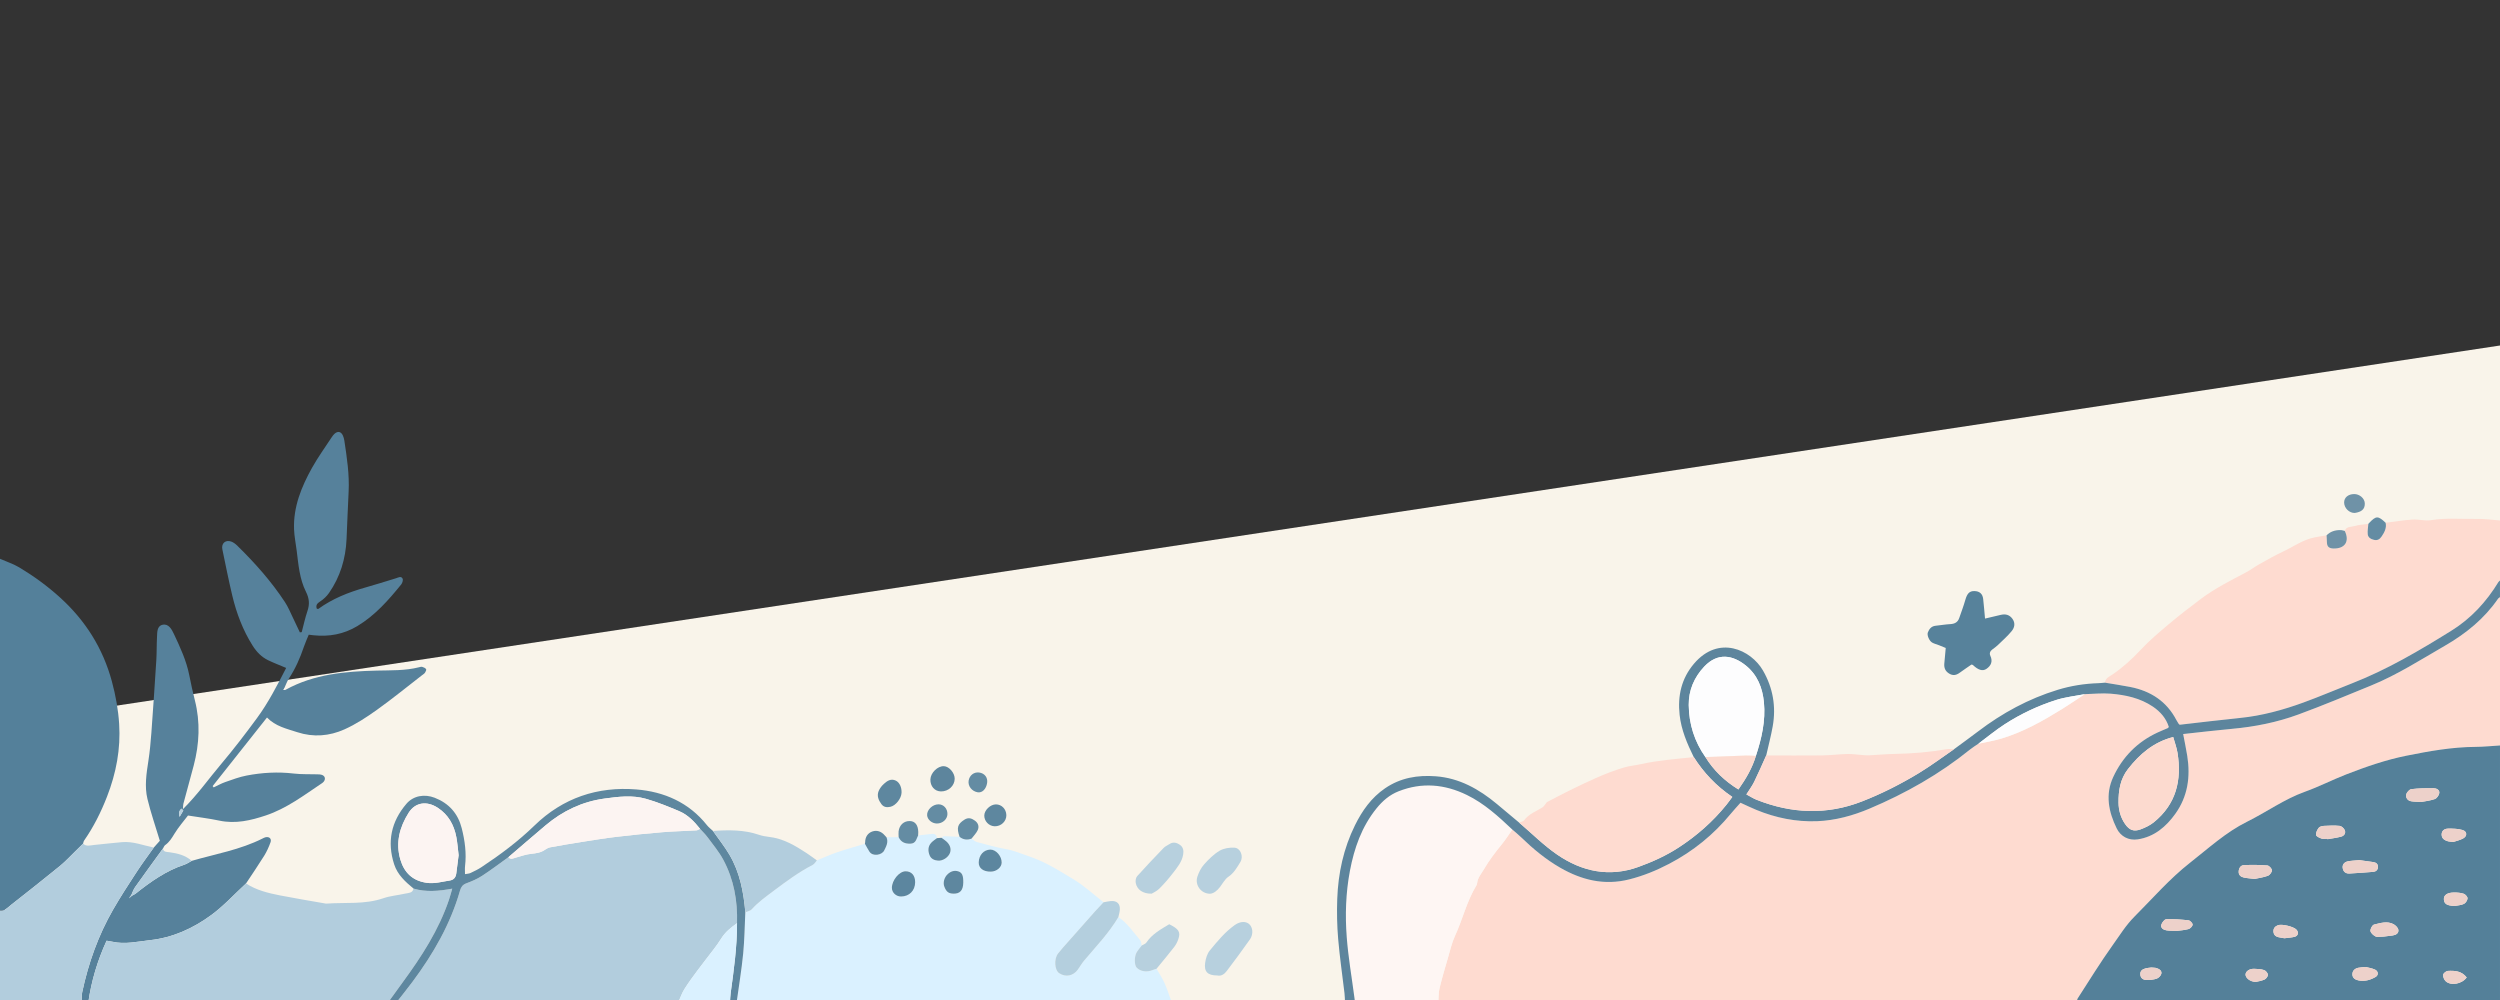 <?xml version="1.0" encoding="utf-8"?>
<svg width="750" height="300" xmlns="http://www.w3.org/2000/svg">
  <rect width="100%" height="100%" fill="#333333" stroke="none"/>
  <g class="layer">
  <path d="m2.381,216.615l748.619,-113.115l0,198l-750,0l1.381,-84.885z" fill="#f9f4ea" id="svg_3" stroke="#000000" stroke-dasharray="null" stroke-linecap="null" stroke-linejoin="null" stroke-opacity="0" stroke-width="null"/>
    <g id="BACKGROUND"/>
    <g id="svg_1">
      <path d="m623,300.643c-63.833,0 -127.667,0 -191.5,0c0.109,-1.4 0.038,-2.844 0.365,-4.191c0.775,-3.196 1.715,-6.353 2.636,-9.511c0.602,-2.062 1.084,-4.195 1.979,-6.129c2.321,-5.011 3.543,-10.485 6.466,-15.235c0.126,-0.205 0.181,-0.471 0.207,-0.716c0.161,-1.56 1.197,-2.67 1.938,-3.947c1.587,-2.735 3.482,-5.229 5.48,-7.668c1.135,-1.386 2.09,-2.918 3.127,-4.385c0.878,0.766 1.792,1.494 2.627,2.303c3.598,3.486 7.44,6.677 11.787,9.17c6.411,3.678 13.171,5.353 20.6,3.493c4.237,-1.061 8.191,-2.676 12.041,-4.69c7.177,-3.755 13.324,-8.74 18.465,-14.989c0.938,-1.14 1.95,-2.218 2.932,-3.33c1.704,0.772 3.2,1.503 4.737,2.135c5.842,2.405 11.935,3.647 18.246,3.4c5.454,-0.214 10.695,-1.651 15.701,-3.762c10.855,-4.578 21.031,-10.344 30.219,-17.776c0.768,-0.622 1.628,-1.13 2.446,-1.692c2.325,-0.514 4.693,-0.884 6.966,-1.569c6.536,-1.969 12.432,-5.303 18.194,-8.877c2.296,-1.424 4.526,-2.953 6.786,-4.435c2.576,-0.065 5.17,-0.355 7.723,-0.145c4.5,0.369 8.904,1.307 12.737,3.908c2.238,1.519 3.939,3.496 4.736,6.04c-0.14,0.221 -0.167,0.323 -0.227,0.349c-1.063,0.465 -2.143,0.893 -3.194,1.383c-6.055,2.821 -10.479,7.337 -13.259,13.349c-2.424,5.241 -1.382,10.402 1.047,15.386c1.19,2.441 3.62,3.714 6.339,3.293c4.946,-0.766 8.461,-3.775 11.243,-7.64c3.751,-5.209 4.589,-11.135 3.601,-17.373c-0.335,-2.116 -0.785,-4.215 -1.232,-6.582c4.976,-0.537 9.83,-1.131 14.698,-1.569c6.83,-0.614 13.517,-1.964 19.931,-4.322c7.326,-2.694 14.531,-5.719 21.76,-8.672c7.81,-3.19 14.893,-7.747 22.164,-11.949c6.273,-3.625 11.789,-8.086 15.927,-14.114c0.129,-0.188 0.372,-0.296 0.562,-0.442c0,14.833 0,29.667 0,44.5c-2.472,0.148 -4.942,0.406 -7.415,0.423c-6.998,0.048 -13.85,1.277 -20.66,2.647c-6.182,1.243 -12.155,3.319 -18.031,5.599c-4.17,1.619 -8.171,3.69 -12.377,5.197c-6.222,2.23 -11.549,6.109 -17.404,9.01c-6.341,3.141 -11.549,7.948 -17.087,12.288c-6.142,4.813 -11.179,10.666 -16.643,16.128c-2.606,2.605 -4.496,5.696 -6.591,8.626c-3.688,5.156 -7.004,10.578 -10.453,15.904c-0.214,0.329 -0.232,0.783 -0.34,1.179z" fill="#FEDBD0" id="svg_4"/>
      <path d="m623,300.643c0.108,-0.396 0.126,-0.85 0.338,-1.178c3.449,-5.325 6.766,-10.747 10.453,-15.904c2.095,-2.93 3.985,-6.021 6.591,-8.626c5.464,-5.462 10.501,-11.315 16.643,-16.128c5.538,-4.34 10.746,-9.147 17.087,-12.288c5.855,-2.901 11.182,-6.78 17.404,-9.01c4.206,-1.507 8.207,-3.578 12.377,-5.197c5.876,-2.281 11.849,-4.356 18.031,-5.599c6.81,-1.37 13.662,-2.598 20.66,-2.647c2.472,-0.017 4.943,-0.275 7.415,-0.423c0,25.667 0,51.333 0,77c-42.332,0 -84.666,0 -126.999,0zm53.375,-36.965c1.139,-0.251 2.619,-0.443 3.985,-0.943c0.563,-0.206 1.229,-1.084 1.215,-1.641c-0.013,-0.519 -0.836,-1.415 -1.355,-1.454c-2.359,-0.18 -4.741,-0.217 -7.104,-0.089c-0.962,0.052 -1.502,0.973 -1.518,1.987c-0.016,0.99 0.656,1.517 1.505,1.71c0.952,0.218 1.942,0.265 3.272,0.43zm31.44,-5.633c-1.287,0.123 -2.369,0.146 -3.416,0.349c-0.971,0.189 -1.705,0.856 -1.602,1.897c0.107,1.09 0.798,1.832 2.005,1.764c2.388,-0.135 4.776,-0.288 7.159,-0.498c0.801,-0.071 1.394,-0.547 1.424,-1.445c0.031,-0.915 -0.549,-1.353 -1.359,-1.482c-1.467,-0.232 -2.94,-0.411 -4.211,-0.585zm18.439,-17.441c1.112,-0.215 2.701,-0.371 4.167,-0.88c0.615,-0.213 1.278,-1.134 1.369,-1.807c0.134,-0.982 -0.882,-1.442 -1.701,-1.451c-2.232,-0.024 -4.478,0.013 -6.689,0.279c-0.592,0.071 -1.399,0.978 -1.532,1.621c-0.188,0.906 0.367,1.814 1.446,2.009c0.808,0.145 1.643,0.135 2.94,0.229zm-28.051,11.011c0.01,0.05 0.02,0.1 0.03,0.149c1.375,-0.248 2.772,-0.412 4.117,-0.773c0.882,-0.237 1.453,-1.041 1.088,-1.923c-0.234,-0.566 -0.959,-1.235 -1.526,-1.297c-1.551,-0.169 -3.138,-0.088 -4.705,-0.005c-0.552,0.029 -1.29,0.196 -1.585,0.577c-0.46,0.595 -0.888,1.461 -0.802,2.145c0.056,0.438 1.022,0.872 1.655,1.091c0.52,0.178 1.149,0.036 1.728,0.036zm16.873,29.366c0.595,-0.074 1.654,-0.193 2.711,-0.339c1.004,-0.139 1.888,-0.673 1.714,-1.707c-0.109,-0.646 -0.848,-1.376 -1.491,-1.706c-1.902,-0.976 -3.9,-0.309 -5.789,0.143c-0.519,0.124 -1.159,1.292 -1.087,1.904c0.073,0.618 0.87,1.313 1.518,1.651c0.518,0.27 1.289,0.054 2.424,0.054zm-62.107,-1.702c0.992,-0.141 2.333,-0.217 3.6,-0.565c0.519,-0.142 1.203,-0.862 1.214,-1.333c0.01,-0.437 -0.739,-1.228 -1.219,-1.282c-2.214,-0.249 -4.455,-0.413 -6.676,-0.329c-0.544,0.02 -1.336,1.018 -1.5,1.692c-0.23,0.941 0.638,1.49 1.508,1.636c0.896,0.15 1.823,0.117 3.073,0.181zm56.714,10.81c-0.95,0.101 -1.623,0.107 -2.263,0.255c-0.974,0.227 -1.67,0.848 -1.699,1.888c-0.03,1.088 0.736,1.636 1.698,1.861c1.885,0.441 3.648,-0.083 5.244,-1.002c0.951,-0.548 0.863,-1.725 -0.147,-2.201c-0.951,-0.447 -2.046,-0.59 -2.833,-0.801zm26.315,-37.502c0.766,-0.263 1.911,-0.507 2.907,-1.034c1.329,-0.703 1.286,-2.119 -0.137,-2.548c-1.368,-0.413 -2.888,-0.43 -4.34,-0.418c-1.058,0.008 -1.957,0.585 -1.937,1.817c0.019,1.175 0.899,1.694 1.904,1.985c0.389,0.112 0.813,0.105 1.603,0.198zm0.345,19.21c0.952,-0.19 1.982,-0.219 2.829,-0.627c0.533,-0.258 1.055,-1.068 1.089,-1.659c0.026,-0.456 -0.629,-1.207 -1.134,-1.38c-0.902,-0.31 -1.919,-0.375 -2.888,-0.376c-2.054,-0.003 -3.157,0.781 -3.079,2.046c0.086,1.385 0.91,1.871 3.183,1.996zm-51.014,9.677c1.121,-0.151 2.125,-0.188 3.072,-0.44c1.06,-0.282 1.275,-1.309 0.548,-2.125c-0.839,-0.942 -4.41,-1.793 -5.578,-1.336c-0.85,0.332 -1.374,0.897 -1.335,1.857c0.039,0.958 0.583,1.513 1.482,1.72c0.639,0.147 1.292,0.233 1.811,0.324zm54.676,11.76c-1.539,-1.969 -3.594,-2.067 -5.636,-1.96c-0.518,0.027 -1.346,0.675 -1.414,1.13c-0.09,0.604 0.254,1.474 0.712,1.921c1.518,1.481 4.853,0.946 6.338,-1.091zm-63.279,1.341c0.587,-0.147 1.677,-0.286 2.637,-0.716c0.486,-0.218 1.047,-0.983 1.011,-1.458c-0.039,-0.507 -0.658,-1.215 -1.173,-1.388c-0.918,-0.307 -1.947,-0.334 -2.934,-0.373c-1.421,-0.057 -2.583,0.753 -2.604,1.715c-0.021,1.006 1.352,2.18 3.063,2.22zm-31.358,-4.32c-0.518,0.079 -1.188,0.107 -1.81,0.293c-0.819,0.245 -1.502,0.673 -1.465,1.719c0.041,1.148 0.804,1.672 1.744,1.718c1.049,0.052 2.16,-0.065 3.152,-0.39c0.58,-0.19 1.252,-0.858 1.4,-1.436c0.245,-0.953 -0.599,-1.458 -1.413,-1.727c-0.457,-0.149 -0.975,-0.114 -1.608,-0.177z" fill="#548099" id="svg_7"/>
      <path d="m346.953,290.631c0.806,1.415 1.73,2.778 2.39,4.258c0.832,1.868 1.448,3.832 2.157,5.754c-43.5,0 -87,0 -130.5,0c0.664,-4.841 1.467,-9.669 1.949,-14.528c0.409,-4.123 0.447,-8.283 0.649,-12.426c0.655,-0.292 1.496,-0.416 1.932,-0.903c1.935,-2.161 4.26,-3.808 6.56,-5.537c3.753,-2.82 7.508,-5.604 11.694,-7.767c0.521,-0.269 0.858,-0.895 1.28,-1.356c1.969,-0.804 3.904,-1.705 5.914,-2.389c2.802,-0.953 5.66,-1.745 8.494,-2.605c0.444,0.781 0.854,1.584 1.34,2.338c1.034,1.602 3.777,1.039 4.439,-0.312c0.597,-1.219 1.348,-2.508 0.685,-3.985c1.22,-0.01 2.44,-0.019 3.659,-0.029c0.702,1.529 1.924,2.014 3.551,1.953c1.667,-0.062 1.744,-1.442 2.288,-2.46c1.394,-0.16 2.786,-0.341 4.183,-0.474c0.906,-0.086 1.406,0.366 1.468,1.282c-0.581,0.457 -1.236,0.848 -1.725,1.388c-0.997,1.1 -1.005,2.435 -0.49,3.73c0.443,1.113 1.448,1.554 2.592,1.627c1.41,0.09 3.026,-0.987 3.526,-2.301c0.455,-1.196 0.04,-2.505 -1.157,-3.529c-0.436,-0.373 -0.922,-0.689 -1.385,-1.031c0.254,-0.166 0.511,-0.479 0.762,-0.474c1.561,0.031 3.12,0.133 4.678,0.211c1.094,0.858 2.293,1.005 3.583,0.518c0.516,0.348 0.986,0.863 1.554,1.015c2.989,0.797 5.976,1.653 9.016,2.189c2.214,0.391 4.217,1.307 6.306,1.99c2.187,0.715 4.316,1.674 6.363,2.734c2.392,1.238 4.669,2.697 6.993,4.066c3.399,2.002 6.29,4.673 9.358,7.11c-0.825,0.879 -1.67,1.742 -2.471,2.642c-2.811,3.157 -5.61,6.324 -8.407,9.493c-0.931,1.055 -1.882,2.098 -2.752,3.203c-1.282,1.629 -1.073,4.988 0.312,5.917c1.948,1.307 4.248,0.857 5.65,-1.118c0.623,-0.878 1.155,-1.829 1.845,-2.649c3.565,-4.239 7.427,-8.242 10.273,-13.047c2.732,1.785 4.457,4.533 6.55,6.923c0.331,0.378 0.315,1.06 0.46,1.601c-0.496,0.652 -1.051,1.268 -1.474,1.965c-0.803,1.321 -0.775,3.932 -0.021,4.694c1.143,1.154 3.035,1.425 4.766,0.701c0.375,-0.158 0.775,-0.257 1.163,-0.382zm-72.407,-25.96c0.019,-2.027 -1.097,-3.298 -2.884,-3.284c-1.897,0.015 -4.097,2.687 -4.097,4.975c0,1.415 1.258,2.597 2.755,2.588c2.478,-0.015 4.202,-1.761 4.226,-4.279zm25.954,-5.911c0.013,-1.961 -1.734,-3.932 -3.438,-3.88c-1.956,0.061 -3.375,1.636 -3.444,3.82c-0.054,1.74 1.356,2.824 3.628,2.788c1.744,-0.026 3.244,-1.285 3.254,-2.728zm-11.518,6.038c0.038,-2.048 -0.319,-2.983 -1.43,-3.368c-1.198,-0.415 -2.281,-0.054 -3.198,0.77c-1.084,0.975 -1.515,2.591 -1.055,3.791c0.59,1.539 1.254,2.056 2.702,2.102c1.99,0.063 2.939,-0.986 2.981,-3.295z" fill="#DAF1FF" id="svg_9"/>
      <path d="m703.429,159.266c0.502,-1.426 1.928,-1.133 2.946,-1.451c1.315,-0.41 2.746,-0.447 4.128,-0.646c-0.073,1.037 -0.284,2.089 -0.18,3.108c0.102,0.994 0.945,1.465 1.891,1.687c1.031,0.242 1.717,-0.193 2.278,-1.028c0.839,-1.249 1.542,-2.52 1.195,-4.107c2.698,-0.336 5.388,-0.789 8.096,-0.966c1.798,-0.118 3.675,0.481 5.423,0.193c4.629,-0.762 9.263,-0.294 13.889,-0.384c2.297,-0.044 4.602,0.301 6.904,0.47c0,6 0,12 0,18c-0.168,0.168 -0.379,0.31 -0.499,0.507c-3.606,5.916 -8.197,10.898 -14.1,14.566c-9.541,5.927 -19.201,11.641 -29.712,15.749c-4.875,1.905 -9.688,3.974 -14.602,5.768c-6.175,2.255 -12.495,3.985 -19.078,4.65c-6.024,0.609 -12.036,1.349 -18.086,2.036c-0.09,-0.077 -0.245,-0.163 -0.332,-0.294c-0.23,-0.345 -0.451,-0.7 -0.642,-1.069c-2.945,-5.662 -7.74,-8.766 -13.872,-9.97c-2.517,-0.494 -5.059,-0.863 -7.59,-1.289c0.122,-1.386 1.372,-1.852 2.257,-2.453c3.107,-2.111 5.83,-4.582 8.397,-7.337c2.64,-2.832 5.637,-5.351 8.608,-7.852c3.084,-2.596 6.282,-5.065 9.508,-7.485c4.242,-3.181 8.981,-5.539 13.649,-8.011c1.312,-0.695 2.5,-1.622 3.798,-2.346c2.435,-1.357 4.861,-2.746 7.38,-3.931c3.057,-1.438 5.85,-3.482 9.246,-4.157c1.207,-0.24 2.427,-0.418 3.641,-0.625c0.038,0.747 0.084,1.493 0.112,2.241c0.048,1.279 0.794,1.688 1.971,1.714c3.458,0.077 4.892,-2.151 3.376,-5.288z" fill="#FEDBD0" id="svg_10"/>
      <path d="m57.51,258.255c7.145,-2.064 14.546,-3.315 21.271,-6.71c0.294,-0.148 0.596,-0.312 0.913,-0.376c1.115,-0.226 1.846,0.461 1.457,1.539c-0.502,1.392 -1.12,2.772 -1.899,4.026c-1.746,2.811 -3.623,5.542 -5.446,8.305c-3.48,3.206 -6.708,6.758 -10.503,9.534c-5.403,3.951 -11.477,6.726 -18.266,7.474c-3.769,0.415 -7.528,1.343 -11.356,0.469c-0.543,-0.124 -1.098,-0.198 -1.702,-0.304c-2.741,5.966 -4.551,12.065 -5.48,18.43c-0.667,0 -1.333,0 -2,0c0.047,-0.996 -0.041,-2.022 0.163,-2.985c1.855,-8.751 4.84,-17.099 9.313,-24.86c2.197,-3.813 4.602,-7.509 7.008,-11.196c1.63,-2.497 3.424,-4.887 5.145,-7.325c0.707,-0.793 1.414,-1.587 1.826,-2.049c-1.337,-4.444 -2.733,-8.452 -3.722,-12.558c-0.906,-3.763 -0.302,-7.588 0.281,-11.383c0.427,-2.786 0.691,-5.602 0.898,-8.414c0.539,-7.303 1.03,-14.61 1.491,-21.919c0.141,-2.242 0.072,-4.498 0.198,-6.741c0.083,-1.468 -0.072,-3.421 1.695,-3.792c1.799,-0.378 2.727,1.386 3.382,2.777c1.878,3.985 3.742,7.986 4.607,12.361c0.5,2.527 1.048,5.048 1.682,7.544c1.66,6.54 1.353,13.035 -0.341,19.504c-1.01,3.857 -2.083,7.696 -3.115,11.547c-0.081,0.302 -0.059,0.632 -0.138,1.602c4.488,-4.461 7.787,-9.186 11.478,-13.553c3.756,-4.445 7.3,-9.081 10.746,-13.773c3.441,-4.686 6.087,-9.859 8.756,-15.053c-1.95,-0.825 -3.721,-1.493 -5.418,-2.314c-1.995,-0.966 -3.474,-2.515 -4.659,-4.396c-2.918,-4.634 -4.822,-9.683 -6.084,-14.97c-1.099,-4.607 -2.018,-9.257 -2.983,-13.895c-0.37,-1.781 0.934,-2.944 2.664,-2.336c0.675,0.237 1.307,0.735 1.828,1.246c5.293,5.196 10.216,10.715 14.295,16.93c0.951,1.448 1.61,3.09 2.377,4.656c0.715,1.462 1.396,2.941 2.091,4.412c0.184,-0.025 0.369,-0.049 0.553,-0.074c0.57,-2.137 1.031,-4.311 1.741,-6.4c0.686,-2.019 0.513,-3.751 -0.461,-5.692c-1.933,-3.85 -2.263,-8.14 -2.788,-12.352c-0.267,-2.142 -0.713,-4.277 -0.791,-6.425c-0.243,-6.719 2.212,-12.722 5.395,-18.432c1.78,-3.192 3.947,-6.169 5.951,-9.235c0.226,-0.346 0.484,-0.688 0.789,-0.962c1.019,-0.913 1.987,-0.691 2.548,0.593c0.197,0.453 0.33,0.948 0.404,1.438c0.771,5.099 1.548,10.196 1.283,15.386c-0.242,4.729 -0.409,9.461 -0.621,14.191c-0.263,5.86 -1.892,11.295 -5.25,16.133c-0.69,0.994 -1.642,1.891 -2.657,2.548c-0.904,0.586 -1.382,1.11 -1.026,2.166c0.173,0.034 0.378,0.141 0.461,0.081c4.238,-3.071 9.005,-4.968 13.999,-6.39c3.119,-0.888 6.217,-1.852 9.316,-2.809c0.709,-0.219 1.533,-0.754 1.974,0.12c0.211,0.418 -0.073,1.317 -0.429,1.756c-3.838,4.724 -7.825,9.269 -13.147,12.472c-4.119,2.479 -8.495,3.238 -13.181,2.755c-0.401,-0.041 -0.801,-0.094 -1.403,-0.165c-0.513,1.27 -1.061,2.461 -1.48,3.695c-1.126,3.313 -2.51,6.49 -4.453,9.422c-0.589,0.889 -0.936,1.94 -1.393,2.917c-0.092,0.177 -0.184,0.354 -0.276,0.531c0.237,-0.025 0.475,-0.049 0.712,-0.074c8.518,-4.686 17.852,-5.489 27.302,-5.726c4.238,-0.106 8.496,0.056 12.66,-0.997c0.32,-0.081 0.688,-0.208 0.977,-0.122c0.431,0.129 0.934,0.345 1.165,0.687c0.135,0.199 -0.127,0.769 -0.346,1.076c-0.233,0.327 -0.62,0.546 -0.949,0.8c-4.471,3.456 -8.851,7.037 -13.446,10.319c-3.093,2.209 -6.334,4.341 -9.788,5.883c-4.479,1.999 -9.254,2.422 -14.099,0.841c-3.231,-1.054 -6.577,-1.775 -9.11,-4.412c-5.55,7.005 -10.925,13.789 -16.3,20.573c0.1,0.131 0.201,0.262 0.301,0.394c1.158,-0.542 2.28,-1.184 3.48,-1.603c2.105,-0.736 4.22,-1.533 6.399,-1.952c4.669,-0.897 9.384,-1.167 14.146,-0.602c2.304,0.273 4.653,0.157 6.981,0.233c0.495,0.016 1.018,0.013 1.476,0.172c0.931,0.323 1.159,1.218 0.56,1.997c-0.15,0.194 -0.348,0.364 -0.553,0.501c-5.39,3.602 -10.583,7.572 -16.826,9.66c-4.521,1.513 -9.105,2.594 -13.959,1.56c-2.984,-0.636 -6.028,-0.992 -9.407,-1.532c-1.229,1.622 -2.828,3.432 -4.06,5.465c-0.787,1.297 -1.522,2.517 -2.777,3.402c-0.313,0.22 -0.452,0.686 -0.672,1.038c-2.79,3.854 -5.6,7.693 -8.352,11.574c-0.505,0.712 -0.774,1.592 -1.151,2.396c-0.148,0.187 -0.298,0.372 -0.446,0.558c-0.049,0.137 -0.098,0.273 -0.148,0.409c0.085,-0.101 0.169,-0.202 0.254,-0.303c0.175,-0.159 0.349,-0.318 0.524,-0.476c0.359,-0.195 0.757,-0.343 1.072,-0.594c4.498,-3.578 9.142,-6.901 14.687,-8.726c0.769,-0.253 1.457,-0.754 2.182,-1.141zm-3.085,-15.668c-0.545,0.543 -0.931,1.13 -0.546,2.46c0.526,-0.893 0.821,-1.396 1.117,-1.898c-0.19,-0.188 -0.381,-0.375 -0.571,-0.562z" fill="#56819B" id="svg_11"/>
      <path d="m203.5,300.643c-28.167,0 -56.333,0 -84.5,0c1.579,-2.025 3.197,-4.021 4.731,-6.079c6.246,-8.378 11.41,-17.326 14.302,-27.453c0.29,-1.015 0.785,-1.708 1.872,-2.113c1.625,-0.605 3.261,-1.3 4.707,-2.241c2.703,-1.757 5.273,-3.719 7.899,-5.595c0.724,0.841 1.492,0.323 2.277,0.105c1.509,-0.419 3.015,-0.961 4.557,-1.123c1.518,-0.159 2.939,-0.342 4.212,-1.261c0.46,-0.332 1.027,-0.601 1.581,-0.702c3.082,-0.565 6.171,-1.099 9.267,-1.587c3.507,-0.553 7.013,-1.126 10.537,-1.545c4.593,-0.547 9.198,-1.015 13.808,-1.394c3.384,-0.278 6.784,-0.345 10.175,-0.546c0.372,-0.022 0.727,-0.309 1.091,-0.473c0.773,0.86 1.621,1.664 2.303,2.59c1.619,2.199 3.404,4.325 4.683,6.715c3.164,5.915 4.317,12.338 4.11,19.02c-1.822,1.284 -3.545,2.656 -4.742,4.6c-0.692,1.125 -1.486,2.192 -2.282,3.248c-1.578,2.094 -3.217,4.141 -4.778,6.247c-1.37,1.847 -2.75,3.695 -3.969,5.642c-0.765,1.221 -1.238,2.624 -1.841,3.945z" fill="#B2CDDD" id="svg_12"/>
      <path d="m0,167.643c1.953,0.858 4.023,1.524 5.837,2.613c4.339,2.606 8.422,5.588 12.183,9.001c7.607,6.902 12.849,15.19 15.549,25.179c1.135,4.2 1.898,8.407 2.177,12.703c0.491,7.553 -0.901,14.816 -3.643,21.862c-1.81,4.652 -4.023,9.07 -6.872,13.17c-0.178,0.257 -0.213,0.613 -0.314,0.923c-0.706,0.697 -1.407,1.399 -2.12,2.089c-1.599,1.548 -3.107,3.208 -4.825,4.612c-4.805,3.927 -9.685,7.762 -14.564,11.598c-1.008,0.792 -1.893,1.912 -3.409,1.75c0.001,-35.167 0.001,-70.333 0.001,-105.5z" fill="#54809A" id="svg_14"/>
      <path d="m26.5,300.643c0.929,-6.365 2.74,-12.464 5.48,-18.43c0.603,0.106 1.158,0.18 1.702,0.304c3.828,0.874 7.586,-0.054 11.356,-0.469c6.789,-0.748 12.863,-3.524 18.266,-7.474c3.796,-2.775 7.023,-6.328 10.503,-9.534c3.102,2.025 6.632,2.88 10.186,3.581c4.458,0.88 8.946,1.606 13.421,2.397c0.163,0.029 0.331,0.078 0.493,0.066c5.706,-0.412 11.501,0.316 17.092,-1.612c2.083,-0.719 4.354,-0.881 6.519,-1.383c0.977,-0.227 2.248,-0.094 2.553,-1.51c3.712,1.091 7.464,0.778 11.605,0.016c-0.403,1.373 -0.662,2.386 -0.997,3.374c-3.081,9.089 -8.229,17.02 -13.851,24.685c-1.456,1.986 -2.886,3.991 -4.328,5.988c-30,0.001 -60,0.001 -90,0.001z" fill="#B2CDDD" id="svg_15"/>
      <path d="m453.697,248.861c-1.036,1.466 -1.992,2.999 -3.127,4.385c-1.997,2.439 -3.893,4.933 -5.48,7.668c-0.741,1.277 -1.777,2.387 -1.938,3.947c-0.025,0.244 -0.081,0.511 -0.207,0.716c-2.923,4.751 -4.145,10.224 -6.466,15.235c-0.896,1.934 -1.377,4.067 -1.979,6.129c-0.922,3.158 -1.861,6.316 -2.636,9.511c-0.327,1.347 -0.255,2.791 -0.365,4.191c-8.333,0 -16.667,0 -25,0c-0.064,-0.492 -0.127,-0.984 -0.191,-1.476c-0.786,-6.001 -1.833,-11.982 -2.289,-18.008c-0.5,-6.618 -0.296,-13.268 0.94,-19.837c1.29,-6.857 3.538,-13.302 7.994,-18.814c1.804,-2.231 3.905,-4.056 6.617,-5.126c7.006,-2.763 13.85,-2.131 20.494,1.109c5.215,2.544 9.46,6.425 13.633,10.37z" fill="#FEF6F3" id="svg_18"/>
      <path d="m453.697,248.861c-4.173,-3.945 -8.418,-7.826 -13.632,-10.369c-6.644,-3.241 -13.488,-3.872 -20.494,-1.109c-2.712,1.069 -4.814,2.894 -6.617,5.126c-4.456,5.512 -6.704,11.957 -7.994,18.814c-1.236,6.569 -1.44,13.219 -0.94,19.837c0.456,6.026 1.503,12.007 2.289,18.008c0.064,0.492 0.128,0.984 0.191,1.476c-1,0 -2,0 -3,0c-0.048,-0.899 -0.047,-1.804 -0.152,-2.696c-0.636,-5.436 -1.441,-10.857 -1.901,-16.307c-0.335,-3.965 -0.414,-7.975 -0.272,-11.952c0.276,-7.714 1.882,-15.169 5.327,-22.127c2.157,-4.356 4.886,-8.252 9.027,-11.079c4.653,-3.177 9.791,-4.007 15.208,-3.599c7.091,0.533 12.977,3.859 18.324,8.305c2.236,1.859 4.459,3.733 6.689,5.599c3.79,3.227 7.337,6.807 11.421,9.605c7.432,5.091 15.641,6.85 24.394,3.67c4.21,-1.529 8.286,-3.37 12.08,-5.845c5.415,-3.533 10.19,-7.729 14.251,-12.749c0.603,-0.745 1.155,-1.531 1.799,-2.388c-4.865,-3.29 -8.586,-7.267 -11.563,-11.948c-1.977,-4.036 -3.754,-8.144 -4.246,-12.674c-0.618,-5.684 0.519,-10.88 4.306,-15.343c7.45,-8.777 17.131,-4.118 20.673,1.989c3.019,5.207 4.006,10.856 2.952,16.788c-0.522,2.935 -1.291,5.827 -1.948,8.738c-1.193,2.637 -2.33,5.303 -3.604,7.9c-0.639,1.302 -1.527,2.482 -2.352,3.795c1.172,0.621 2.086,1.221 3.08,1.615c10.465,4.143 20.984,4.634 31.595,0.488c5.979,-2.336 11.681,-5.231 17.151,-8.551c3.608,-2.19 6.999,-4.739 10.487,-7.127c2.397,-1.768 4.815,-3.507 7.186,-5.31c7.254,-5.519 15.14,-9.814 23.882,-12.49c3.984,-1.219 8.052,-1.862 12.21,-1.993c0.661,-0.021 1.321,-0.104 1.981,-0.157c2.531,0.427 5.073,0.795 7.59,1.29c6.133,1.204 10.928,4.308 13.872,9.97c0.191,0.368 0.411,0.723 0.642,1.069c0.087,0.131 0.242,0.217 0.332,0.294c6.05,-0.686 12.062,-1.426 18.086,-2.036c6.583,-0.666 12.902,-2.396 19.078,-4.65c4.914,-1.794 9.728,-3.863 14.602,-5.768c10.511,-4.108 20.171,-9.822 29.712,-15.749c5.903,-3.667 10.494,-8.65 14.1,-14.566c0.12,-0.197 0.331,-0.339 0.499,-0.507c0,1.667 0,3.333 0,5c-0.19,0.146 -0.434,0.254 -0.562,0.442c-4.137,6.029 -9.654,10.489 -15.927,14.114c-7.271,4.202 -14.354,8.758 -22.164,11.949c-7.229,2.953 -14.434,5.979 -21.76,8.672c-6.414,2.358 -13.101,3.708 -19.931,4.322c-4.868,0.438 -9.722,1.032 -14.698,1.569c0.447,2.367 0.896,4.466 1.232,6.582c0.989,6.238 0.15,12.164 -3.601,17.373c-2.782,3.864 -6.297,6.874 -11.243,7.64c-2.72,0.421 -5.149,-0.852 -6.339,-3.293c-2.429,-4.984 -3.471,-10.145 -1.047,-15.386c2.78,-6.012 7.204,-10.527 13.259,-13.349c1.051,-0.49 2.131,-0.918 3.194,-1.383c0.06,-0.026 0.087,-0.129 0.227,-0.349c-0.797,-2.545 -2.498,-4.521 -4.736,-6.04c-3.833,-2.602 -8.237,-3.539 -12.737,-3.908c-2.553,-0.209 -5.147,0.08 -7.722,0.145c-2.839,0.556 -5.759,0.858 -8.5,1.723c-5.473,1.727 -10.671,4.173 -15.496,7.29c-2.762,1.783 -5.307,3.901 -7.95,5.869c-0.817,0.561 -1.677,1.07 -2.446,1.692c-9.188,7.432 -19.365,13.198 -30.219,17.776c-5.006,2.111 -10.247,3.548 -15.701,3.762c-6.311,0.247 -12.404,-0.995 -18.246,-3.4c-1.536,-0.632 -3.032,-1.364 -4.737,-2.135c-0.982,1.112 -1.995,2.19 -2.932,3.33c-5.141,6.249 -11.288,11.234 -18.465,14.989c-3.85,2.014 -7.804,3.629 -12.041,4.69c-7.43,1.86 -14.189,0.184 -20.6,-3.493c-4.347,-2.493 -8.189,-5.684 -11.787,-9.17c-0.834,-0.816 -1.748,-1.545 -2.626,-2.31zm73.068,-22.082c1.719,-5.217 2.952,-10.54 2.417,-16.06c-0.418,-4.322 -1.932,-8.262 -5.474,-11.091c-3.886,-3.104 -8.374,-3.952 -12.441,0.361c-3.003,3.185 -4.691,7.101 -4.647,11.502c0.057,5.679 1.696,10.943 5.001,15.629c2.474,4.007 5.76,7.16 9.901,9.719c2.297,-3.261 4.164,-6.449 5.243,-10.06zm125.196,-5.674c-5.95,1.56 -10.071,5.141 -13.571,9.623c-2.34,2.996 -2.873,6.522 -2.83,10.114c0.026,2.222 0.639,4.441 1.956,6.347c1.279,1.852 2.618,2.387 4.71,1.598c1.375,-0.518 2.773,-1.183 3.906,-2.097c6.705,-5.413 8.435,-12.613 7.132,-20.786c-0.256,-1.601 -0.846,-3.15 -1.303,-4.799z" fill="#5D859D" id="svg_20"/>
      <path d="m0,273.143c1.516,0.161 2.401,-0.958 3.409,-1.75c4.879,-3.836 9.759,-7.671 14.564,-11.598c1.717,-1.404 3.226,-3.064 4.825,-4.612c0.713,-0.69 1.414,-1.392 2.12,-2.089c0.999,0.956 2.174,0.507 3.297,0.397c2.798,-0.273 5.591,-0.608 8.392,-0.847c3.306,-0.282 6.367,0.969 9.522,1.631c-1.72,2.438 -3.515,4.828 -5.144,7.325c-2.406,3.687 -4.811,7.384 -7.008,11.196c-4.473,7.761 -7.457,16.109 -9.313,24.86c-0.204,0.963 -0.116,1.988 -0.163,2.985c-8.167,0 -16.333,0 -24.5,0c-0.001,-9.165 -0.001,-18.331 -0.001,-27.498z" fill="#B2CDDD" id="svg_24"/>
      <path d="m116.5,300.643c1.442,-1.996 2.872,-4.002 4.328,-5.988c5.622,-7.665 10.77,-15.596 13.851,-24.685c0.335,-0.988 0.594,-2.002 0.997,-3.374c-4.141,0.762 -7.892,1.075 -11.605,-0.016c-2.444,-2.027 -4.795,-4.112 -5.824,-7.288c-2.189,-6.757 -0.875,-12.83 3.686,-18.161c2.091,-2.444 5.436,-2.988 8.48,-1.804c4.269,1.661 6.988,4.729 8.105,9.135c0.943,3.719 1.461,7.501 0.999,11.362c-0.087,0.726 -0.013,1.471 -0.013,2.42c0.622,-0.123 1.191,-0.128 1.66,-0.349c1.127,-0.53 2.259,-1.079 3.295,-1.764c5.63,-3.723 11.032,-7.753 15.879,-12.467c8.534,-8.302 18.932,-11.766 30.552,-10.834c8.313,0.666 15.79,3.901 21.214,10.745c0.508,0.641 1.185,1.147 1.784,1.715c1.658,2.364 3.474,4.635 4.939,7.113c3.137,5.308 4.259,11.225 4.77,17.286c-0.202,4.143 -0.24,8.303 -0.649,12.426c-0.482,4.859 -1.285,9.687 -1.949,14.528c-0.667,0 -1.333,0 -2,0c0.064,-0.902 0.077,-1.811 0.199,-2.704c0.954,-6.964 1.934,-13.924 1.911,-20.977c0.208,-6.682 -0.946,-13.105 -4.11,-19.02c-1.279,-2.39 -3.064,-4.516 -4.683,-6.715c-0.682,-0.926 -1.53,-1.731 -2.303,-2.59c-1.733,-2.164 -3.651,-4.181 -6.227,-5.273c-3.279,-1.39 -6.602,-2.749 -10.019,-3.724c-4.067,-1.161 -8.247,-0.643 -12.392,-0.074c-6.704,0.92 -12.55,3.703 -17.688,8.031c-3.75,3.16 -7.454,6.375 -11.178,9.566c-2.626,1.876 -5.196,3.838 -7.899,5.595c-1.447,0.941 -3.082,1.635 -4.707,2.241c-1.087,0.405 -1.582,1.099 -1.872,2.113c-2.892,10.127 -8.056,19.075 -14.302,27.453c-1.535,2.058 -3.152,4.055 -4.731,6.079c-0.831,-0.001 -1.665,-0.001 -2.498,-0.001zm21.085,-44.076c-0.226,-1.841 -0.346,-3.67 -0.69,-5.455c-0.702,-3.64 -2.383,-6.701 -5.587,-8.784c-3.248,-2.112 -6.703,-1.67 -8.715,1.513c-2.711,4.287 -3.974,9.005 -2.481,14.042c1.149,3.876 3.627,6.344 7.888,6.96c2.418,0.349 4.596,-0.35 6.873,-0.68c1.263,-0.183 1.866,-0.953 2.018,-2.163c0.228,-1.812 0.463,-3.622 0.694,-5.433z" fill="#5E879F" id="svg_33"/>
      <path d="m221.11,276.962c0.023,7.053 -0.957,14.013 -1.911,20.977c-0.123,0.894 -0.136,1.803 -0.199,2.704c-5.167,0 -10.333,0 -15.5,0c0.603,-1.321 1.076,-2.724 1.839,-3.944c1.218,-1.946 2.599,-3.795 3.969,-5.642c1.561,-2.105 3.2,-4.153 4.778,-6.247c0.796,-1.057 1.59,-2.123 2.282,-3.248c1.197,-1.945 2.92,-3.316 4.742,-4.6z" fill="#DAF1FF" id="svg_34"/>
      <path d="m508.133,227.13c2.977,4.682 6.698,8.658 11.563,11.948c-0.643,0.857 -1.196,1.643 -1.799,2.388c-4.06,5.019 -8.836,9.216 -14.251,12.749c-3.794,2.475 -7.869,4.315 -12.08,5.845c-8.754,3.18 -16.962,1.421 -24.394,-3.67c-4.084,-2.797 -7.631,-6.378 -11.421,-9.605c0.51,-0.232 1.208,-0.327 1.499,-0.721c1.406,-1.904 3.562,-2.659 5.458,-3.826c0.553,-0.341 0.885,-1.041 1.319,-1.576c2.188,-1.133 4.354,-2.31 6.567,-3.391c5.425,-2.651 10.837,-5.319 16.666,-7.044c1.654,-0.49 3.333,-0.605 4.974,-0.974c5.244,-1.179 10.582,-1.552 15.899,-2.123z" fill="#FEDBD0" id="svg_39"/>
      <path d="m586.228,224.747c-3.488,2.388 -6.878,4.937 -10.487,7.127c-5.47,3.32 -11.172,6.215 -17.151,8.551c-10.612,4.146 -21.13,3.656 -31.595,-0.488c-0.995,-0.394 -1.908,-0.993 -3.08,-1.615c0.824,-1.313 1.713,-2.492 2.352,-3.795c1.274,-2.598 2.411,-5.263 3.604,-7.9c5.575,0.006 11.151,0.061 16.726,-0.003c2.524,-0.029 5.044,-0.372 7.568,-0.427c1.561,-0.034 3.128,0.21 4.693,0.321c0.579,0.041 1.161,0.112 1.738,0.083c2.645,-0.133 5.286,-0.381 7.931,-0.43c5.194,-0.097 10.349,-0.52 15.467,-1.418c0.723,-0.127 1.488,-0.01 2.234,-0.006z" fill="#FEDAD0" id="svg_40"/>
      <path d="m595.508,185.575c1.815,-0.428 3.265,-0.768 4.714,-1.114c1.426,-0.341 2.629,-0.045 3.518,1.197c0.932,1.301 0.614,2.648 -0.249,3.691c-1.258,1.521 -2.76,2.843 -4.187,4.221c-0.475,0.459 -1.03,0.837 -1.562,1.234c-0.678,0.505 -1.005,1.152 -0.635,1.948c0.77,1.659 0.227,2.937 -1.15,3.892c-1.168,0.81 -2.502,0.376 -4.104,-1.156c-0.049,-0.047 -0.145,-0.046 -0.414,-0.123c-1.114,0.772 -2.349,1.596 -3.549,2.469c-1.042,0.758 -2.035,0.944 -3.203,0.204c-1.139,-0.721 -1.505,-1.711 -1.397,-2.964c0.128,-1.487 0.271,-2.972 0.428,-4.683c-0.666,-0.273 -1.329,-0.554 -1.999,-0.816c-0.692,-0.271 -1.439,-0.442 -2.076,-0.806c-0.871,-0.497 -1.611,-2.212 -1.29,-3.033c0.402,-1.03 1.054,-1.877 2.306,-2.007c1.484,-0.154 2.961,-0.413 4.449,-0.496c1.31,-0.073 2.229,-0.56 2.663,-1.83c0.614,-1.798 1.3,-3.576 1.818,-5.402c0.548,-1.934 1.235,-2.706 2.722,-2.679c1.553,0.028 2.468,0.811 2.643,2.367c0.21,1.888 0.358,3.784 0.554,5.886z" fill="#57829B" id="svg_41"/>
      <path d="m715.687,156.83c0.347,1.587 -0.356,2.857 -1.195,4.107c-0.56,0.834 -1.247,1.27 -2.278,1.028c-0.946,-0.222 -1.79,-0.693 -1.891,-1.687c-0.104,-1.019 0.107,-2.071 0.18,-3.108c0.053,-0.063 0.104,-0.129 0.16,-0.19c2.162,-2.296 2.731,-2.313 5.024,-0.15z" fill="#648CA3" id="svg_57"/>
      <path d="m706.431,153.889c-1.644,0.036 -3.161,-1.439 -3.192,-3.104c-0.028,-1.499 1.198,-2.548 3.001,-2.567c1.618,-0.017 3.153,1.284 3.199,2.789c0.058,1.866 -1.115,2.593 -3.008,2.882z" fill="#6F92A7" id="svg_58"/>
      <path d="m703.429,159.266c1.516,3.137 0.082,5.365 -3.374,5.289c-1.177,-0.026 -1.923,-0.435 -1.971,-1.714c-0.028,-0.747 -0.074,-1.493 -0.112,-2.241c1.107,-1.124 2.482,-1.565 4.025,-1.576c0.175,0.01 0.35,0.019 0.525,0.029c0.302,0.072 0.604,0.142 0.907,0.213z" fill="#6F92A7" id="svg_61"/>
      <path d="m702.521,159.054c-0.175,-0.009 -0.35,-0.019 -0.525,-0.029c0.175,0.009 0.35,0.019 0.525,0.029z" fill="#FEDBD0" id="svg_63"/>
      <path d="m223.597,273.688c-0.512,-6.061 -1.633,-11.978 -4.77,-17.286c-1.465,-2.479 -3.282,-4.749 -4.939,-7.113c4.654,-0.328 9.281,-0.385 13.788,1.146c0.932,0.317 1.925,0.51 2.906,0.615c4.351,0.469 7.965,2.621 11.503,4.953c1.017,0.67 1.987,1.413 2.979,2.123c-0.421,0.461 -0.758,1.086 -1.279,1.356c-4.186,2.163 -7.941,4.946 -11.694,7.767c-2.3,1.728 -4.625,3.375 -6.56,5.537c-0.438,0.486 -1.279,0.611 -1.934,0.902z" fill="#B2CDDD" id="svg_64"/>
      <path d="m335.508,275.13c-2.846,4.805 -6.708,8.808 -10.273,13.047c-0.69,0.82 -1.222,1.771 -1.845,2.649c-1.402,1.974 -3.702,2.424 -5.65,1.118c-1.385,-0.929 -1.593,-4.288 -0.312,-5.917c0.87,-1.105 1.82,-2.147 2.752,-3.203c2.797,-3.169 5.596,-6.336 8.407,-9.493c0.802,-0.9 1.646,-1.763 2.471,-2.642c0.73,-0.128 1.455,-0.312 2.191,-0.373c1.829,-0.152 2.838,0.825 2.697,2.636c-0.056,0.733 -0.286,1.452 -0.438,2.178z" fill="#B4CFDE" id="svg_66"/>
      <path d="m365.213,292.64c-2.923,0.011 -4.061,-1.133 -3.662,-3.836c0.188,-1.269 0.596,-2.692 1.385,-3.648c2.256,-2.732 4.501,-5.508 7.436,-7.601c2.437,-1.738 4.98,-1.037 5.309,1.618c0.102,0.82 -0.158,1.866 -0.631,2.545c-2.263,3.244 -4.637,6.413 -7.017,9.575c-0.726,0.965 -1.689,1.614 -2.82,1.347z" fill="#B7D0DE" id="svg_68"/>
      <path d="m345.5,268.102c-2.654,0.057 -4.406,-1.231 -4.777,-3.208c-0.12,-0.641 0.009,-1.577 0.414,-2.029c2.596,-2.899 5.285,-5.716 7.986,-8.519c0.445,-0.463 1.105,-0.714 1.651,-1.085c1.131,-0.771 2.18,-0.518 3.214,0.206c1.045,0.731 1.135,1.807 0.959,2.898c-0.359,2.215 -1.79,3.89 -3.09,5.585c-1.255,1.636 -2.622,3.204 -4.082,4.659c-0.761,0.758 -1.828,1.209 -2.275,1.493z" fill="#B7D0DE" id="svg_69"/>
      <path d="m362.953,268.124c-2.726,-0.059 -4.533,-2.69 -3.744,-5.101c0.43,-1.314 1.096,-2.661 2.005,-3.683c1.368,-1.538 2.89,-3.059 4.636,-4.101c1.254,-0.749 3.001,-1.022 4.494,-0.932c1.821,0.11 2.8,2.638 1.747,4.331c-0.991,1.594 -1.889,3.258 -3.578,4.394c-1.045,0.703 -1.697,2 -2.499,3.05c-0.892,1.168 -1.963,2 -3.061,2.042z" fill="#B7D0DE" id="svg_70"/>
      <path d="m346.953,290.631c-0.389,0.126 -0.788,0.224 -1.164,0.382c-1.732,0.724 -3.623,0.453 -4.766,-0.701c-0.755,-0.762 -0.782,-3.373 0.021,-4.694c0.423,-0.696 0.978,-1.312 1.474,-1.965c0.473,-0.289 1.11,-0.468 1.391,-0.887c1.734,-2.582 4.36,-3.985 6.856,-5.494c2.881,1.421 3.464,2.328 2.74,4.45c-0.288,0.844 -0.712,1.688 -1.258,2.389c-1.717,2.21 -3.522,4.352 -5.294,6.52z" fill="#B7D0DE" id="svg_71"/>
      <path d="m57.51,258.255c-0.725,0.387 -1.413,0.888 -2.182,1.141c-5.545,1.826 -10.189,5.148 -14.687,8.726c-0.315,0.251 -0.713,0.398 -1.073,0.593c-0.061,-0.064 -0.122,-0.126 -0.184,-0.188c0.378,-0.802 0.647,-1.682 1.152,-2.394c2.752,-3.881 5.562,-7.72 8.352,-11.574c0.196,1.12 1.068,0.99 1.89,1.103c2.438,0.336 4.816,0.879 6.732,2.593z" fill="#B2CDDD" id="svg_72"/>
      <path d="m270.464,237.842c-0.074,1.702 -1.733,3.845 -3.338,4.195c-1.004,0.219 -1.98,0.172 -2.694,-0.786c-0.887,-1.19 -1.42,-2.497 -0.845,-3.92c0.328,-0.812 0.93,-1.582 1.586,-2.177c0.994,-0.901 2.15,-1.678 3.602,-0.953c1.113,0.558 1.759,2.025 1.689,3.641z" fill="#5E879F" id="svg_77"/>
      <path d="m286.407,233.646c-0.038,2.102 -1.875,3.799 -4.097,3.782c-1.9,-0.014 -3.265,-1.56 -3.191,-3.616c0.07,-1.971 2.163,-4.021 4.041,-3.957c1.579,0.054 3.278,2.038 3.247,3.791z" fill="#5D859D" id="svg_79"/>
      <path d="m265.936,251.173c0.663,1.477 -0.088,2.766 -0.685,3.985c-0.662,1.351 -3.405,1.914 -4.439,0.312c-0.486,-0.754 -0.896,-1.557 -1.34,-2.338c0.027,-0.161 0.077,-0.321 0.078,-0.482c0.005,-1.561 0.793,-2.748 2.171,-3.216c1.382,-0.47 2.73,0.014 3.716,1.205c0.155,0.188 0.332,0.357 0.499,0.534z" fill="#5E879F" id="svg_81"/>
      <path d="m298.765,241.317c1.714,-0.007 3.078,1.376 3.141,3.186c0.065,1.862 -1.575,3.436 -3.519,3.378c-1.716,-0.052 -3.134,-1.535 -3.102,-3.246c0.029,-1.599 1.824,-3.311 3.48,-3.318z" fill="#5E879F" id="svg_82"/>
      <path d="m282.445,251.33c0.463,0.342 0.949,0.658 1.385,1.031c1.197,1.024 1.613,2.333 1.157,3.529c-0.5,1.314 -2.117,2.391 -3.526,2.301c-1.144,-0.073 -2.149,-0.514 -2.592,-1.627c-0.515,-1.295 -0.507,-2.629 0.49,-3.73c0.49,-0.54 1.145,-0.931 1.725,-1.388c0.454,-0.038 0.908,-0.077 1.361,-0.116z" fill="#5E879F" id="svg_83"/>
      <path d="m275.434,250.638c-0.544,1.018 -0.621,2.398 -2.288,2.46c-1.627,0.06 -2.849,-0.425 -3.551,-1.953c-0.009,-0.574 -0.08,-1.155 -0.016,-1.721c0.219,-1.933 1.62,-3.182 3.424,-3.108c1.562,0.064 2.446,1.248 2.477,3.336c0.005,0.328 -0.03,0.657 -0.046,0.986z" fill="#648CA3" id="svg_85"/>
      <path d="m291.468,251.584c-1.29,0.487 -2.489,0.34 -3.583,-0.518c-0.97,-2.772 -0.614,-3.836 1.427,-5.153c1.211,-0.782 2.179,-0.419 3.161,0.28c1.001,0.713 1.325,1.786 0.845,2.838c-0.429,0.938 -1.219,1.709 -1.85,2.553z" fill="#648CA3" id="svg_86"/>
      <path d="m281.534,241.296c1.544,-0.012 2.727,1.275 2.695,2.933c-0.03,1.558 -1.463,2.836 -3.168,2.825c-1.485,-0.01 -2.853,-1.174 -2.926,-2.491c-0.089,-1.609 1.621,-3.253 3.399,-3.267z" fill="#648CA3" id="svg_87"/>
      <path d="m293.736,231.755c1.644,0.208 2.646,1.505 2.404,3.111c-0.277,1.838 -1.463,3.036 -2.797,2.827c-1.772,-0.278 -3.009,-1.846 -2.752,-3.487c0.254,-1.615 1.58,-2.649 3.145,-2.451z" fill="#648CA3" id="svg_88"/>
      <path d="m593.498,223.124c2.643,-1.967 5.188,-4.085 7.95,-5.869c4.826,-3.116 10.023,-5.563 15.496,-7.29c2.742,-0.865 5.661,-1.167 8.5,-1.723c-2.26,1.482 -4.49,3.011 -6.786,4.435c-5.762,3.575 -11.658,6.908 -18.194,8.877c-2.273,0.686 -4.641,1.056 -6.966,1.57z" fill="#FDFDFE" id="svg_122"/>
      <path d="m676.375,263.678c-1.33,-0.165 -2.321,-0.213 -3.273,-0.429c-0.848,-0.193 -1.521,-0.721 -1.505,-1.71c0.016,-1.015 0.557,-1.935 1.518,-1.987c2.362,-0.128 4.745,-0.09 7.104,0.089c0.519,0.039 1.342,0.936 1.355,1.454c0.014,0.556 -0.651,1.434 -1.215,1.641c-1.365,0.5 -2.844,0.691 -3.984,0.942z" fill="#EDD1CA" id="svg_131"/>
      <path d="m707.815,258.045c1.271,0.174 2.745,0.353 4.21,0.585c0.81,0.129 1.39,0.567 1.359,1.482c-0.03,0.897 -0.622,1.374 -1.424,1.445c-2.382,0.211 -4.77,0.363 -7.159,0.498c-1.207,0.068 -1.898,-0.673 -2.005,-1.764c-0.103,-1.041 0.632,-1.708 1.602,-1.897c1.047,-0.203 2.13,-0.226 3.417,-0.349z" fill="#EDD1CA" id="svg_132"/>
      <path d="m726.254,240.604c-1.297,-0.094 -2.132,-0.084 -2.94,-0.23c-1.079,-0.195 -1.634,-1.103 -1.446,-2.009c0.133,-0.642 0.94,-1.549 1.532,-1.621c2.211,-0.265 4.457,-0.303 6.689,-0.279c0.819,0.009 1.835,0.469 1.701,1.451c-0.092,0.674 -0.755,1.594 -1.369,1.807c-1.466,0.51 -3.055,0.666 -4.167,0.881z" fill="#EDD1CA" id="svg_133"/>
      <path d="m698.203,251.615c-0.58,0 -1.209,0.142 -1.727,-0.036c-0.633,-0.219 -1.599,-0.652 -1.655,-1.091c-0.087,-0.684 0.341,-1.55 0.802,-2.145c0.295,-0.381 1.033,-0.548 1.585,-0.577c1.567,-0.083 3.154,-0.164 4.705,0.005c0.566,0.062 1.292,0.731 1.526,1.297c0.365,0.882 -0.206,1.686 -1.088,1.923c-1.345,0.361 -2.742,0.525 -4.117,0.773c-0.01,-0.05 -0.02,-0.1 -0.031,-0.149z" fill="#EDD1CA" id="svg_134"/>
      <path d="m715.076,280.981c-1.135,0 -1.906,0.215 -2.424,-0.055c-0.648,-0.338 -1.446,-1.033 -1.518,-1.651c-0.072,-0.612 0.568,-1.78 1.087,-1.904c1.89,-0.452 3.887,-1.119 5.789,-0.143c0.643,0.33 1.382,1.06 1.491,1.706c0.174,1.034 -0.71,1.569 -1.714,1.707c-1.056,0.147 -2.116,0.266 -2.711,0.34z" fill="#EDD1CA" id="svg_135"/>
      <path d="m652.969,279.279c-1.25,-0.064 -2.178,-0.031 -3.074,-0.181c-0.87,-0.146 -1.738,-0.696 -1.508,-1.636c0.165,-0.674 0.957,-1.671 1.5,-1.692c2.221,-0.083 4.462,0.08 6.676,0.329c0.48,0.054 1.229,0.845 1.219,1.282c-0.011,0.471 -0.695,1.191 -1.214,1.333c-1.265,0.348 -2.607,0.425 -3.599,0.565z" fill="#EDD1CA" id="svg_136"/>
      <path d="m709.683,290.089c0.787,0.211 1.882,0.354 2.833,0.801c1.011,0.476 1.098,1.653 0.147,2.201c-1.596,0.919 -3.36,1.443 -5.244,1.002c-0.962,-0.225 -1.728,-0.773 -1.698,-1.861c0.029,-1.04 0.724,-1.662 1.699,-1.888c0.64,-0.148 1.313,-0.154 2.263,-0.255z" fill="#EDD1CA" id="svg_137"/>
      <path d="m735.998,252.587c-0.79,-0.092 -1.214,-0.085 -1.604,-0.198c-1.005,-0.291 -1.885,-0.81 -1.904,-1.985c-0.02,-1.232 0.879,-1.808 1.937,-1.817c1.452,-0.012 2.972,0.005 4.34,0.418c1.423,0.429 1.466,1.845 0.137,2.548c-0.995,0.527 -2.14,0.771 -2.906,1.034z" fill="#EDD1CA" id="svg_138"/>
      <path d="m736.343,271.797c-2.273,-0.125 -3.097,-0.611 -3.183,-1.997c-0.078,-1.265 1.025,-2.049 3.079,-2.046c0.969,0.001 1.987,0.067 2.888,0.376c0.505,0.173 1.16,0.925 1.134,1.38c-0.034,0.591 -0.556,1.402 -1.089,1.659c-0.846,0.409 -1.876,0.438 -2.829,0.628z" fill="#EDD1CA" id="svg_139"/>
      <path d="m685.329,281.474c-0.519,-0.091 -1.172,-0.177 -1.811,-0.324c-0.899,-0.207 -1.443,-0.763 -1.482,-1.72c-0.039,-0.96 0.485,-1.524 1.335,-1.857c1.168,-0.457 4.739,0.394 5.578,1.336c0.727,0.816 0.512,1.843 -0.548,2.125c-0.947,0.252 -1.951,0.289 -3.072,0.44z" fill="#EDD1CA" id="svg_140"/>
      <path d="m740.005,293.234c-1.484,2.038 -4.82,2.573 -6.338,1.091c-0.458,-0.447 -0.802,-1.318 -0.712,-1.921c0.068,-0.455 0.896,-1.103 1.414,-1.13c2.041,-0.107 4.097,-0.01 5.636,1.96z" fill="#EDD1CA" id="svg_141"/>
      <path d="m676.726,294.575c-1.711,-0.04 -3.084,-1.214 -3.063,-2.22c0.021,-0.962 1.182,-1.772 2.604,-1.715c0.987,0.039 2.016,0.066 2.934,0.373c0.515,0.172 1.134,0.88 1.173,1.388c0.036,0.475 -0.525,1.241 -1.011,1.458c-0.96,0.43 -2.05,0.569 -2.637,0.716z" fill="#EDD1CA" id="svg_142"/>
      <path d="m645.368,290.255c0.633,0.063 1.151,0.028 1.608,0.179c0.814,0.269 1.658,0.774 1.413,1.727c-0.148,0.577 -0.82,1.246 -1.4,1.436c-0.992,0.324 -2.103,0.442 -3.152,0.39c-0.94,-0.046 -1.703,-0.571 -1.744,-1.718c-0.038,-1.047 0.646,-1.474 1.465,-1.719c0.622,-0.188 1.291,-0.216 1.81,-0.295z" fill="#EDD1CA" id="svg_143"/>
      <path d="m274.546,264.671c-0.023,2.518 -1.747,4.264 -4.225,4.279c-1.497,0.009 -2.755,-1.173 -2.755,-2.588c0,-2.289 2.2,-4.961 4.097,-4.975c1.785,-0.014 2.901,1.257 2.883,3.284z" fill="#5C869F" id="svg_145"/>
      <path d="m300.5,258.76c-0.01,1.443 -1.51,2.701 -3.254,2.729c-2.272,0.036 -3.682,-1.048 -3.628,-2.788c0.068,-2.185 1.488,-3.76 3.444,-3.82c1.704,-0.053 3.451,1.919 3.438,3.879z" fill="#5C869F" id="svg_146"/>
      <path d="m288.982,264.798c-0.042,2.309 -0.991,3.358 -2.981,3.296c-1.448,-0.045 -2.113,-0.562 -2.702,-2.102c-0.46,-1.2 -0.029,-2.816 1.055,-3.791c0.917,-0.825 2,-1.185 3.198,-0.77c1.111,0.384 1.468,1.319 1.43,3.367z" fill="#5E879F" id="svg_147"/>
      <path d="m54.996,243.148c-0.296,0.503 -0.591,1.005 -1.117,1.898c-0.385,-1.33 0.001,-1.917 0.546,-2.46c0.191,0.188 0.381,0.375 0.571,0.562z" fill="#B7D0DE" id="svg_148"/>
      <path d="m54.996,243.148c-0.19,-0.187 -0.381,-0.375 -0.571,-0.562c0.19,0.188 0.381,0.375 0.571,0.562z" fill="#FFF6F3" id="svg_149"/>
      <path d="m85.732,206.904c-0.237,0.025 -0.475,0.049 -0.712,0.074c0.092,-0.177 0.185,-0.353 0.276,-0.531c0.145,0.152 0.291,0.304 0.436,0.457z" fill="#FFF6F3" id="svg_150"/>
      <path d="m38.938,269.086c0.15,-0.185 0.299,-0.37 0.447,-0.557c0.061,0.06 0.122,0.123 0.183,0.187c-0.174,0.159 -0.349,0.318 -0.523,0.477l-0.107,-0.107z" fill="#B2CDDD" id="svg_151"/>
      <path d="m39.045,269.193c-0.085,0.101 -0.169,0.202 -0.254,0.303c0.049,-0.136 0.099,-0.272 0.148,-0.409c-0.001,-0.001 0.106,0.106 0.106,0.106z" fill="#B2CDDD" id="svg_152"/>
      <path d="m152.512,257.162c3.724,-3.191 7.427,-6.406 11.178,-9.566c5.138,-4.329 10.983,-7.111 17.688,-8.031c4.144,-0.569 8.325,-1.086 12.392,0.074c3.417,0.975 6.74,2.334 10.019,3.724c2.576,1.092 4.493,3.109 6.227,5.273c-0.363,0.164 -0.719,0.451 -1.09,0.473c-3.391,0.201 -6.791,0.268 -10.175,0.546c-4.61,0.379 -9.215,0.848 -13.808,1.394c-3.524,0.419 -7.03,0.992 -10.537,1.545c-3.095,0.488 -6.184,1.022 -9.267,1.587c-0.554,0.102 -1.122,0.37 -1.581,0.702c-1.272,0.919 -2.694,1.102 -4.212,1.261c-1.542,0.161 -3.047,0.703 -4.557,1.123c-0.786,0.218 -1.553,0.736 -2.277,-0.105z" fill="#FCF4F2" id="svg_153"/>
      <path d="m511.621,227.119c-3.305,-4.685 -4.944,-9.95 -5.001,-15.629c-0.044,-4.401 1.644,-8.317 4.647,-11.502c4.067,-4.313 8.555,-3.465 12.441,-0.361c3.542,2.83 5.056,6.77 5.474,11.091c0.534,5.52 -0.699,10.843 -2.418,16.059c-0.983,-0.041 -1.967,-0.142 -2.947,-0.111c-4.066,0.131 -8.131,0.299 -12.196,0.453z" fill="#FDFDFE" id="svg_154"/>
      <path d="m651.961,221.105c0.457,1.649 1.046,3.198 1.302,4.8c1.302,8.173 -0.427,15.373 -7.132,20.786c-1.133,0.914 -2.531,1.579 -3.906,2.097c-2.092,0.788 -3.43,0.253 -4.71,-1.598c-1.317,-1.906 -1.929,-4.125 -1.956,-6.347c-0.043,-3.592 0.49,-7.119 2.83,-10.114c3.502,-4.483 7.622,-8.064 13.572,-9.624z" fill="#FCDACF" id="svg_155"/>
      <path d="m511.621,227.119c4.065,-0.154 8.13,-0.323 12.197,-0.451c0.98,-0.031 1.964,0.07 2.947,0.111c-1.078,3.612 -2.945,6.8 -5.242,10.06c-4.142,-2.56 -7.428,-5.713 -9.902,-9.72z" fill="#FCDACF" id="svg_156"/>
      <path d="m137.585,256.567c-0.232,1.81 -0.466,3.621 -0.694,5.431c-0.152,1.21 -0.755,1.98 -2.018,2.163c-2.277,0.33 -4.455,1.03 -6.873,0.68c-4.262,-0.616 -6.739,-3.083 -7.888,-6.96c-1.494,-5.037 -0.23,-9.754 2.481,-14.042c2.013,-3.184 5.467,-3.625 8.715,-1.513c3.204,2.084 4.885,5.144 5.587,8.784c0.345,1.788 0.465,3.616 0.69,5.457z" fill="#FCF4F2" id="svg_163"/>
    </g>
  </g>
</svg>
